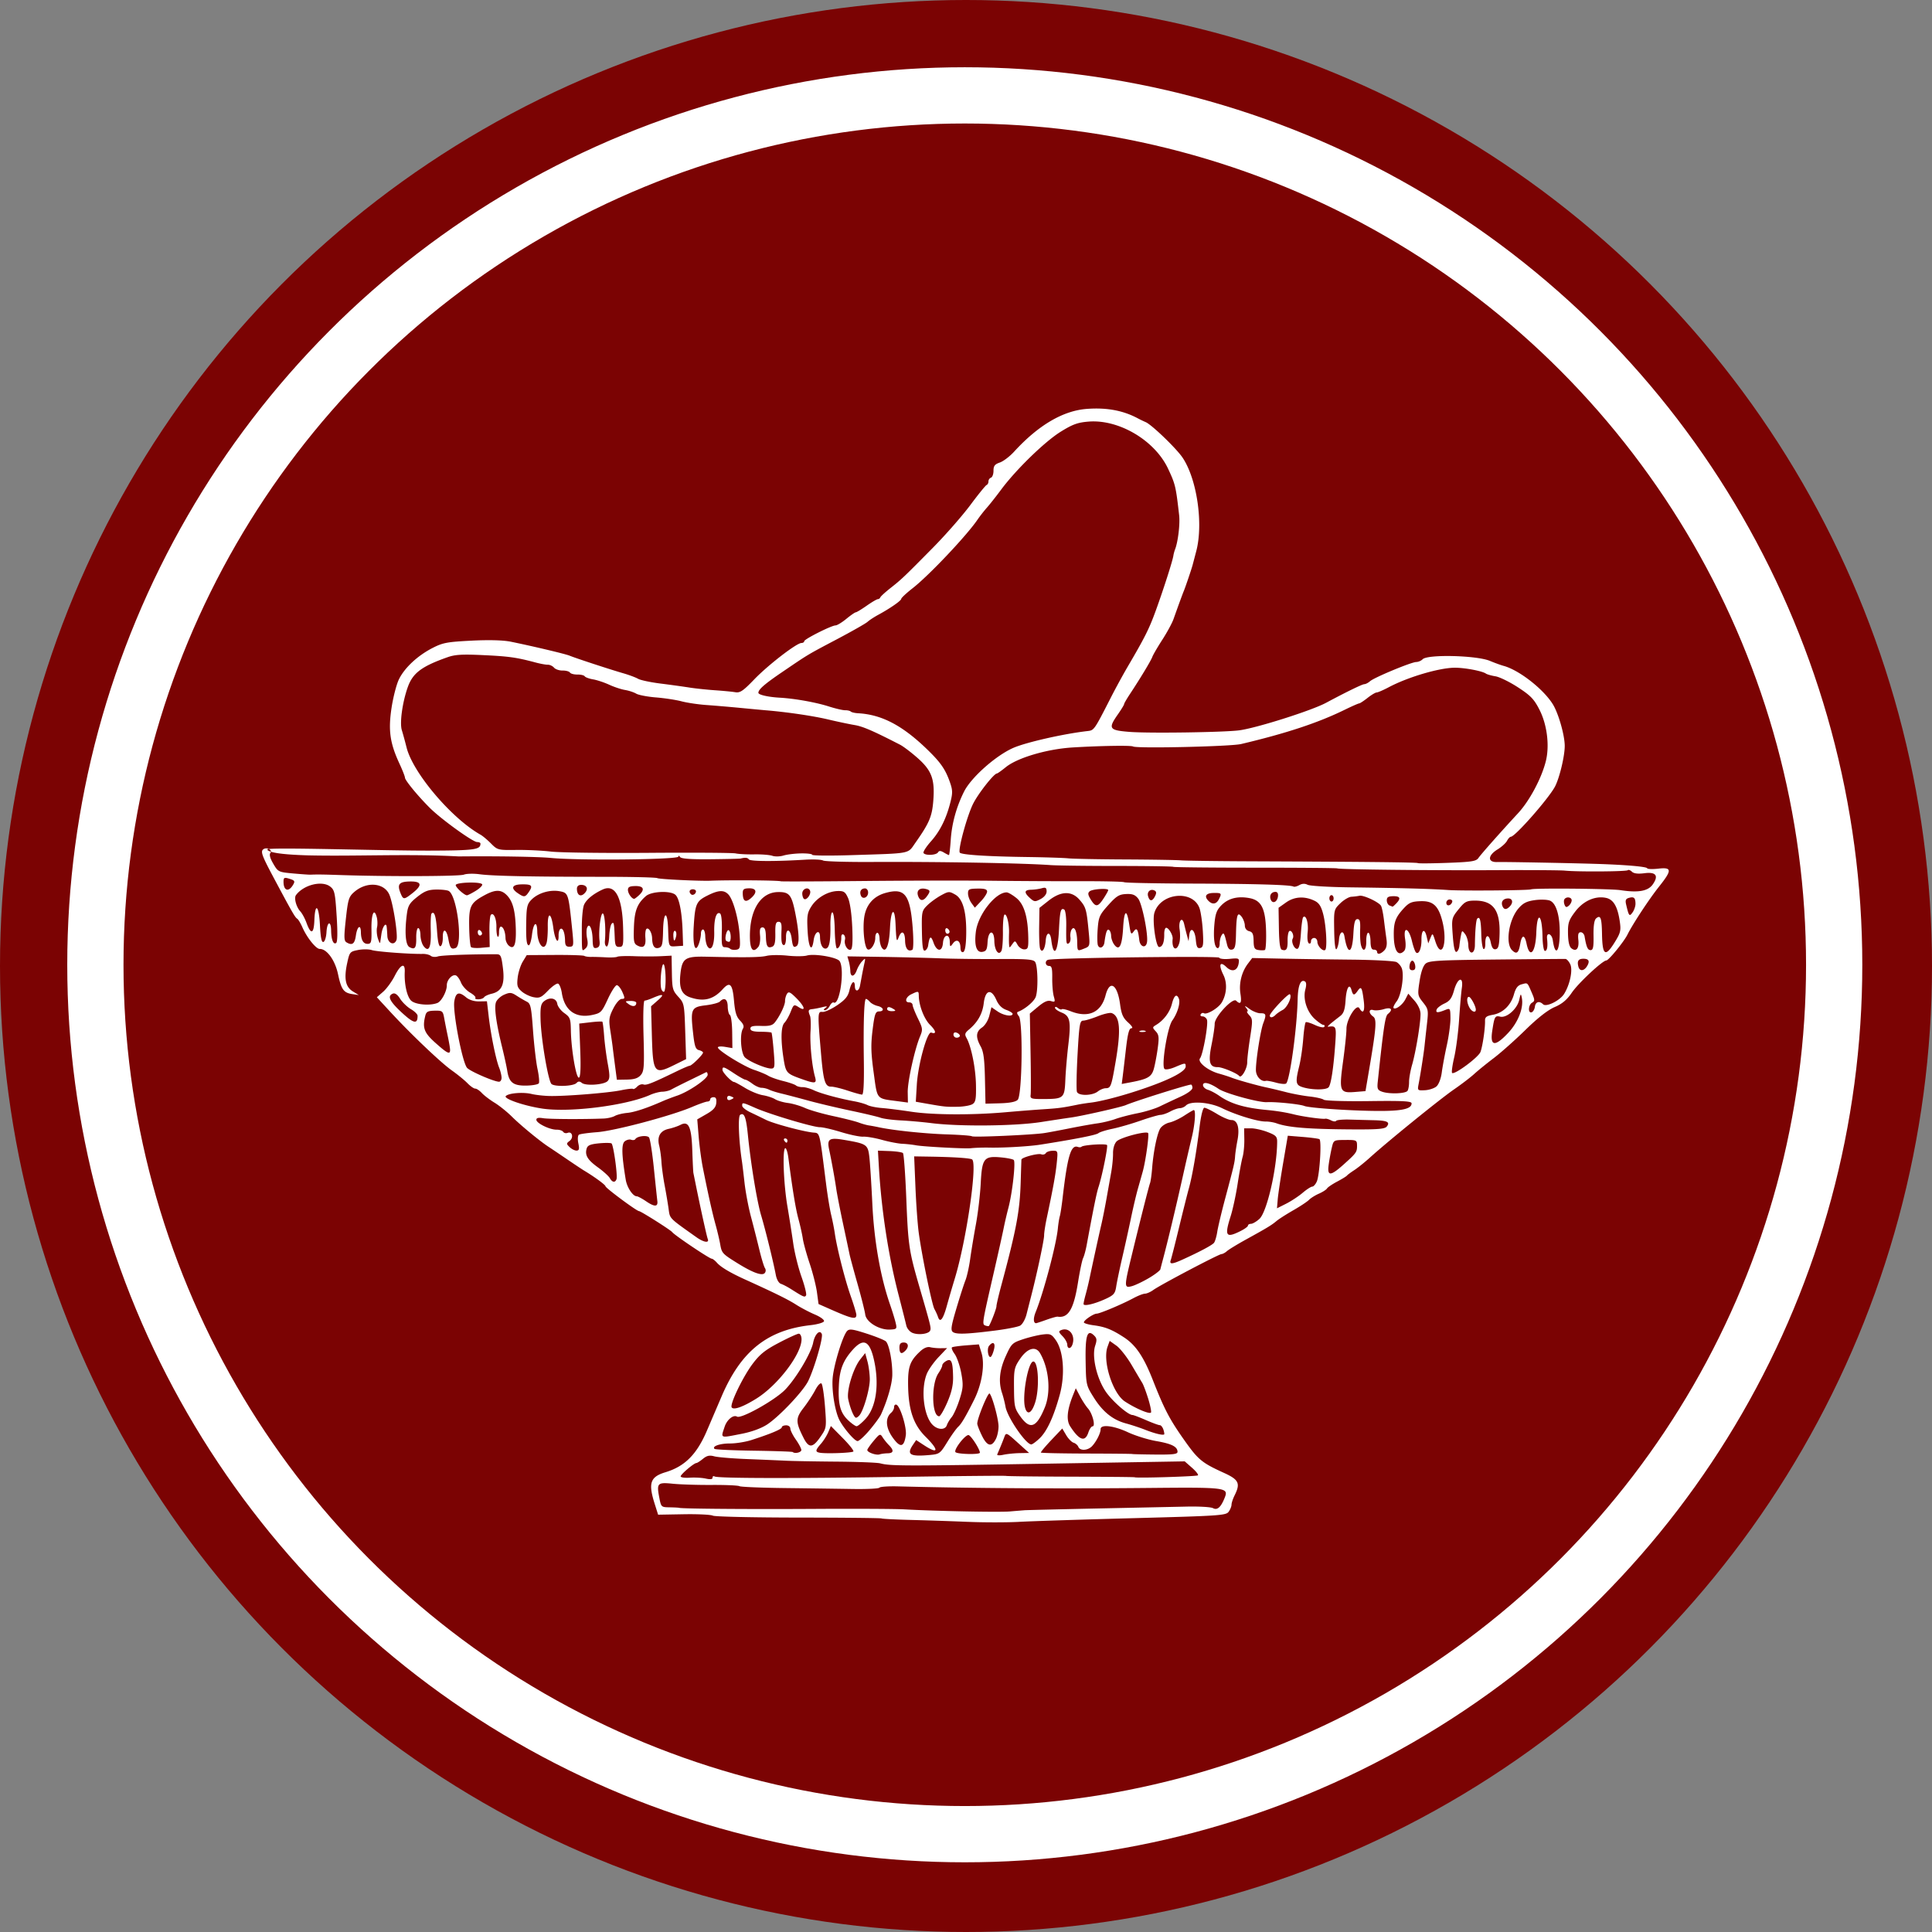 <svg width="790" height="790" viewBox="0 0 790 790" xmlns="http://www.w3.org/2000/svg">
    <rect x="0" y="0" width="790" height="790" fill="#808080" stroke="none"/>
    <title>
        medicine
    </title>
    <g fill="none" fill-rule="evenodd">
        <circle fill="#7B0303" cx="395" cy="395" r="395"/>
        <circle stroke="#FFF" stroke-width="23" cx="394.5" cy="394.5" r="355.5"/>
        <path d="M395.96 622.298a1678.01 1678.01 0 0 0-23.356-.788c-6.39-.162-11.87-.44-12.176-.618-.308-.177-15.615-.336-34.016-.352-18.4-.016-34.12-.37-34.933-.785-.813-.417-6.18-.675-11.926-.575l-10.448.183-1.415-4.478c-2.682-8.49-1.82-10.992 4.443-12.89 7.875-2.384 12.735-7.243 16.875-16.87.932-2.167 3.658-8.528 6.057-14.136 7.916-18.504 18.715-27.14 36.423-29.133 2.825-.318 5.28-1.04 5.454-1.606.176-.565-1.502-1.795-3.727-2.733-2.225-.94-5.702-2.767-7.726-4.064-3.295-2.11-8.45-4.652-20.763-10.237-6.105-2.77-9.946-5.052-11.556-6.866-.808-.913-1.758-1.654-2.11-1.648-.92.016-15.28-9.637-16.192-10.883-.63-.863-12.858-8.598-13.57-8.585-.918.016-13.708-9.473-13.72-10.178-.01-.568-4.525-3.875-8.706-6.378-.778-.466-3.932-2.562-7.01-4.658-3.078-2.096-6.473-4.382-7.545-5.08-3.568-2.325-11.456-8.818-15.038-12.38-1.946-1.935-5.12-4.482-7.05-5.66-1.934-1.18-4.274-2.963-5.202-3.964-.928-1.002-2.145-1.814-2.704-1.804-.56.01-1.983-.98-3.163-2.196-1.178-1.218-4.07-3.58-6.426-5.25-4.603-3.264-16.913-15.002-25.405-24.225l-5.238-5.687 2.57-2.24c1.414-1.233 3.54-4.144 4.726-6.47 2.456-4.82 4.293-5.56 4.112-1.657-.23 4.97.91 10.11 2.607 11.747 1.716 1.658 7.713 2.185 10.777.948 1.668-.674 3.865-4.836 3.823-7.243-.037-2.125 2.195-4.56 3.684-4.02.608.22 1.556 1.537 2.107 2.925.552 1.388 2.23 3.24 3.727 4.115 1.497.875 2.468 1.855 2.157 2.178-.31.322.26.57 1.266.554 1.007-.018 2.048-.397 2.312-.843.265-.444 1.66-1.09 3.098-1.432 4.162-.99 5.417-3.86 4.588-10.5-.624-5.002-.915-5.636-2.59-5.64-11.027-.03-22.558.397-24.023.89-.998.336-2.292.23-2.874-.234-.583-.465-2.037-.825-3.23-.8-5.228.114-18.89-.906-20.884-1.557-1.202-.393-3.736-.41-5.63-.038-3.34.655-3.48.827-4.474 5.46-1.35 6.3-.662 9.645 2.363 11.488l2.414 1.47-2.553-.37c-3.65-.528-4.606-1.843-5.95-8.188-1.206-5.69-4.587-10.348-7.476-10.298-1.5.027-5.232-4.613-7.055-8.77-.756-1.722-1.733-3.343-2.174-3.605-.858-.51-2.146-2.757-9.647-16.823-4.906-9.2-5.446-10.743-4.066-11.63 1.373-.882 3.697.415 2.784 1.555-.553.69-.17 2.148 1.166 4.44 1.94 3.33 2.135 3.425 8.057 3.965 3.34.304 6.558.532 7.155.506 2.824-.122 4.702-.1 12.386.158 19.192.64 48.497.54 50.32-.17 1.086-.424 3.992-.495 6.46-.16 5.232.712 21.266 1.04 50.722 1.04 11.564 0 21.435.245 21.936.542.75.446 17.197 1.247 21.806 1.062 8.01-.32 27.858-.16 28.68.233.24.116 15.49.062 33.888-.12 18.398-.18 42.055-.225 52.572-.098 10.517.127 26.774.208 36.127.18 9.355-.028 17.374.158 17.823.414.448.257 12.938.51 27.755.563 26.424.095 40.225.502 41.497 1.226.352.2 1.423-.074 2.38-.608 1.182-.66 2.264-.7 3.382-.127.903.464 8.635.934 17.18 1.044 21.58.28 32.7.582 40.32 1.098 5.69.386 32.71.164 33.884-.28 1.485-.557 32.576-.278 36.504.33 7.284 1.125 11.297.416 13.23-2.337 2.523-3.592 1.324-5.204-3.413-4.586-2.63.343-4.314.137-5.105-.627-.65-.627-1.412-.9-1.696-.604-.55.567-20.597.696-25.75.166-1.674-.174-14.19-.257-27.81-.186-27.22.14-64.463-.273-65.238-.726-.27-.16-15.33-.288-33.46-.287-18.134.002-33.24-.155-33.572-.35-.33-.193-10.697-.352-23.034-.353-12.337 0-24.585-.16-27.217-.354-11.02-.812-46.01-1.425-72.948-1.28-10.368.058-19.383-.213-20.034-.6-.65-.386-3.955-.534-7.342-.328-12.332.752-22.372.702-22.96-.114-.54-.748-1.48-.846-3.418-.356-.357.09-5.916.217-12.354.28-8.068.08-11.916-.204-12.385-.914-.376-.567-.68-.64-.68-.16.002 1.24-40.812 1.667-52.143.544-5.027-.498-21.974-.776-37.66-.617-20.68-1.137-41.566.004-61.37-.43-12.9-.36-16.562-1.434-16.957-2.41-.433-1.072 47.38.52 66.297.467 19.07-.052 20.89-.464 20.898-2.877 0-.36-.607-.64-1.352-.628-1.723.03-14.657-9.298-19.31-13.926-4.89-4.864-10.19-11.303-10.21-12.403-.008-.502-1.02-3.084-2.25-5.737-3.89-8.397-4.626-13.565-3.242-22.75.668-4.426 2.037-9.72 3.044-11.764 2.314-4.7 7.6-9.625 13.69-12.76 4.227-2.173 5.944-2.498 15.94-3.01 7.14-.365 12.972-.21 16.083.424 9.25 1.888 22.335 4.997 24.08 5.722 2.415 1.002 16.537 5.634 21.85 7.166 2.403.693 5.158 1.717 6.123 2.277.966.558 5.087 1.435 9.16 1.947 4.07.512 9.362 1.243 11.758 1.623 2.397.38 7.098.882 10.447 1.113 3.35.23 7.13.596 8.403.81 1.94.33 3.185-.514 7.73-5.233 5.667-5.887 17.29-14.858 19.295-14.893.642-.01 1.16-.342 1.154-.735-.014-.83 11.095-6.43 12.816-6.46.637-.012 2.62-1.22 4.404-2.684 1.785-1.465 3.523-2.67 3.863-2.675.34-.006 2.335-1.214 4.434-2.684 2.1-1.47 4.154-2.68 4.57-2.688.413-.007.876-.344 1.028-.748.152-.405 2.013-2.105 4.134-3.778 4.614-3.64 5.49-4.472 17.442-16.58 5.12-5.186 11.965-12.996 15.21-17.354 3.243-4.358 6.247-8.06 6.673-8.227.428-.167.768-.825.757-1.462-.01-.637.45-1.324 1.026-1.527.575-.203 1.042-1.48 1.037-2.838-.008-1.964.52-2.65 2.58-3.357 1.427-.487 4.057-2.485 5.847-4.44 9.94-10.854 20.014-16.772 29.775-17.493 8.18-.604 14.905.664 20.984 3.958a47.176 47.176 0 0 0 3.067 1.47c2.47 1.07 12.422 10.638 15 14.425 5.912 8.684 8.623 27.025 5.66 38.3a8810.02 8810.02 0 0 1-1.492 5.674c-.43 1.624-2.83 8.728-3.546 10.49-.687 1.692-2.1 5.547-4.29 11.7-.578 1.623-2.63 5.397-4.56 8.386-1.928 2.99-3.76 6.13-4.07 6.98-.58 1.597-4.887 8.746-9.138 15.172-1.332 2.013-2.418 3.893-2.413 4.177.005.284-1.135 2.156-2.534 4.16-4.085 5.85-3.65 6.516 4.687 7.183 7.884.63 38.76.193 44.958-.637 7.078-.947 29.485-8.05 35.432-11.23 8.34-4.462 14.834-7.626 15.68-7.64.547-.01 1.603-.556 2.346-1.213 1.74-1.537 16.837-7.813 18.88-7.848.858-.015 2.04-.525 2.626-1.132 2.01-2.083 22.11-1.59 27.514.675 1.926.807 4.445 1.723 5.6 2.036 6.312 1.71 16.237 9.453 20.118 15.694 2.25 3.62 4.788 12.41 4.865 16.86.07 3.983-2.024 12.912-3.906 16.654-2.346 4.67-16.347 20.632-18.122 20.663-.396.007-1.102.756-1.57 1.666-.465.91-2.21 2.492-3.878 3.515-4.05 2.486-4.132 5.314-.15 5.165 2.777-.104 29.165.39 41.073.768 11.467.365 20.006 1.11 20.264 1.765.14.36 2.195.436 4.565.166 5.618-.64 5.665.6.282 7.36-4.012 5.035-10.78 15.32-12.9 19.604-1.46 2.946-7.69 10.562-8.655 10.58-1.557.026-11.447 9.267-14.123 13.193-1.99 2.923-3.94 4.554-7.02 5.876-2.77 1.19-6.944 4.455-11.922 9.332-4.212 4.126-10.034 9.304-12.937 11.505-2.904 2.202-6.512 5.132-8.018 6.513-1.507 1.38-5.25 4.238-8.32 6.352-5.61 3.862-27.096 21.283-34.275 27.79-2.117 1.92-5.01 4.243-6.427 5.163-1.418.92-2.77 1.926-3.003 2.236-.233.31-2.045 1.42-4.025 2.467-1.98 1.05-3.843 2.313-4.138 2.81-.296.497-1.788 1.452-3.315 2.122-1.528.67-3.348 1.808-4.043 2.528-.696.72-3.58 2.633-6.41 4.25-2.828 1.62-5.914 3.592-6.856 4.385-2.028 1.71-3.88 2.83-12.468 7.562-3.55 1.956-7.063 4.097-7.806 4.758-.743.66-1.753 1.208-2.244 1.217-1.107.02-25.058 12.628-27.87 14.673-1.13.82-2.665 1.502-3.414 1.515-.748.013-2.895.85-4.77 1.86-4.544 2.447-13.635 6.282-14.946 6.305-1.346.023-5.285 2.69-5.27 3.57.007.367 1.795.905 3.973 1.193 4.75.627 7.465 1.706 12.418 4.934 4.807 3.132 8.04 7.91 11.776 17.4 4.732 12.023 6.856 16.09 12.81 24.52 5.767 8.168 7.216 9.366 16.366 13.533 6.014 2.738 6.732 4.268 4.292 9.15-.69 1.382-1.258 3.098-1.264 3.815-.006.717-.538 2.026-1.183 2.908-1.096 1.5-3.64 1.67-38.814 2.607-20.702.55-41.743 1.23-46.756 1.505-5.014.277-14.4.28-20.856.008zm22.946-4.755c.955-.07 14.245-.39 29.533-.713 15.288-.32 31.9-.673 36.917-.78 5.017-.108 9.806.177 10.642.634 1.74.95 3.204-.326 4.73-4.123 1.74-4.333.96-4.436-31.386-4.13-36.95.35-71.967.127-102.12-.647-3.96-.102-7.39.136-7.623.527-.23.392-5.2.634-11.043.537-5.84-.096-18.41-.267-27.93-.38-9.52-.112-17.737-.458-18.26-.768-.52-.31-5.64-.537-11.377-.504-5.737.034-12.877-.188-15.867-.493-6.307-.643-6.67-.27-5.53 5.7.733 3.824.81 3.898 4.198 3.948 1.9.03 3.65.12 3.89.204 1.12.388 28.462.603 55.622.437 16.487-.1 32.913-.015 36.5.19 12.297.702 38.69 1.23 43.03.86 2.386-.203 5.12-.427 6.074-.497zm70.936-14.274c.276-.286-.828-1.69-2.454-3.117l-2.957-2.598-57.685.966c-57.28.96-62.634.947-66.83-.156-1.2-.315-9.222-.63-17.826-.7-8.605-.068-17.993-.24-20.863-.38-2.87-.14-10.024-.444-15.897-.675-5.873-.233-11.832-.732-13.242-1.11-1.984-.532-3.036-.302-4.655 1.018-1.15.938-2.35 1.71-2.664 1.716-1.014.017-6.46 4.636-6.446 5.464.008.44 1.674.68 3.703.535 2.03-.146 4.964.014 6.523.355 1.932.423 2.83.305 2.818-.37-.01-.543.36-.764.82-.49 1.315.78 31.464.844 76.948.16 22.935-.343 41.922-.518 42.192-.388.27.13 12.187.27 26.48.312 14.296.04 26.07.152 26.168.245.45.43 25.423-.33 25.866-.788zm-8.352-9.64c-.037-2.093-2.42-3.288-8.734-4.377-3.347-.578-8.555-2.202-11.573-3.61-5.84-2.723-11.174-3.325-11.138-1.256.028 1.595-1.78 5.165-3.534 6.983-1.742 1.806-4.887 1.953-5.57.26-.28-.693-1.16-1.46-1.958-1.7-.796-.243-2.162-1.65-3.035-3.127l-1.587-2.685-4.49 4.744c-2.47 2.61-4.377 4.904-4.24 5.1.138.194 8.562.374 18.72.4 10.16.025 18.538.108 18.62.185.082.076 4.287.177 9.345.223 7.446.068 9.192-.15 9.175-1.14zm-94.128-4c1.676-2.722 3.71-5.553 4.52-6.29 1.273-1.16 3.137-4.338 6.48-11.054 3.17-6.364 4.423-14.4 2.977-19.077l-1.077-3.483-5.167.397c-2.842.22-5.453.578-5.803.8-.35.22.125 1.443 1.056 2.716.93 1.272 2.147 4.786 2.705 7.808.888 4.818.8 6.157-.71 10.875-.95 2.96-2.386 6.174-3.194 7.144-.806.97-1.697 2.452-1.977 3.293-.678 2.03-3.62 1.995-5.76-.07-3.692-3.565-4.984-14.49-2.466-20.85.668-1.69 2.813-4.762 4.765-6.827l3.55-3.755-2.57.033c-1.413.02-3.366-.165-4.34-.41-1.12-.28-2.578.306-3.985 1.604-4.304 3.967-5.158 6.345-5.04 14.03.154 10.042 2.206 16.07 7.137 20.97 5.64 5.604 5.328 7.366-.614 3.478l-3.232-2.114-1.317 1.952c-2.693 3.992-1.223 4.888 6.827 4.16 4.032-.364 4.302-.563 7.235-5.33zm29.575 4.56l3.87-.07-4.706-4.25c-4.54-4.107-4.727-4.185-5.415-2.296-.628 1.722-1.852 4.72-2.91 7.124-.196.442.892.52 2.473.174 1.55-.34 4.562-.646 6.69-.683zm-53.98.072c2.482-.043 2.66-1.177.522-3.344-.853-.863-2.015-2.31-2.585-3.214-.976-1.55-1.185-1.466-3.632 1.444-1.43 1.697-2.608 3.392-2.62 3.766-.034.958 3.68 2.266 5.062 1.785.633-.22 2.096-.418 3.25-.438zm37.724-.26c-.024-1.478-3.808-7.274-4.704-7.205-1.55.118-5.974 5.918-5.306 6.958.57.888 10.027 1.123 10.01.248zm-51.743-.478c.297-.307-1.65-2.777-4.326-5.488l-4.865-4.93-1.076 2.54c-.593 1.398-1.943 3.53-3 4.74-2.304 2.63-2.383 3.306-.424 3.647 2.622.458 13.134.067 13.69-.51zm-21.27-.617c-.01-.605-1.02-2.522-2.246-4.26-1.224-1.736-2.237-3.765-2.25-4.507-.013-.77-.77-1.336-1.76-1.318-.957.016-1.732.374-1.725.796.013.775-4.625 2.72-12.51 5.246-2.375.762-6.275 1.38-8.664 1.377-4.18-.006-7.45 1.137-6.335 2.215.295.285 7.524.618 16.064.74 8.54.123 15.692.37 15.894.546.897.79 3.55.163 3.534-.833zm42.72-6.017c.45-3.128-2.3-12.016-3.87-12.51-.52-.162-.933.276-.92.974.012.698-.51 1.726-1.16 2.285-2.54 2.183-2.312 6.124.59 10.186 3.084 4.32 4.64 4.05 5.36-.936zm36.894 1.377c.583-1.2 1.04-3.492 1.02-5.09-.04-3.033-2.54-12.192-3.644-13.35-.627-.655-5.087 10.218-5.05 12.312.01.59.883 2.832 1.94 4.982 2.138 4.35 4.003 4.723 5.735 1.145zm17.78-.086c3.03-2.88 5.75-8.736 8.243-17.736 2.272-8.204 1.61-17.85-1.537-22.376-1.766-2.54-2.292-2.77-5.424-2.387-1.908.235-5.537 1.114-8.066 1.954-4.37 1.453-4.717 1.796-7.047 6.95-2.54 5.62-3.02 10.498-1.482 15.052.465 1.377 1.103 3.91 1.417 5.628.805 4.393 8.36 15.404 10.543 15.366.437-.008 1.946-1.11 3.353-2.45zm-7.79-8.916c-2.403-3.345-2.575-4.106-2.643-11.708-.068-7.55.106-8.396 2.434-11.845 3.032-4.487 6.438-5.456 8.247-2.344 3.645 6.27 4.48 15.85 1.927 22.105-3.387 8.3-6.01 9.3-9.964 3.794zm6-5.762c1.842-5.733 1.352-16.813-.743-16.777-2.12.037-4.654 14.123-3.386 18.826.89 3.295 2.702 2.395 4.13-2.048zm-87.667 13.847c2.353-3.446 2.387-3.684 1.736-12.193-.366-4.773-1.01-9.012-1.43-9.42-.434-.42-1.54.734-2.542 2.65-.975 1.868-3.12 5.135-4.765 7.263-3.315 4.286-3.32 5.79-.045 12.278 2.193 4.344 3.77 4.215 7.045-.58zm109.433-1.617c.448-1.362 1.216-2.484 1.707-2.492 1.305-.022-.022-5.224-1.864-7.31-.852-.965-2.323-3.22-3.27-5.012l-1.72-3.26-1.142 2.853c-2.416 6.04-2.797 10.173-1.168 12.692 3.746 5.797 6.116 6.602 7.456 2.53zm-89.435-.99c2.09-2.475 4.183-5.347 4.65-6.38 2.64-5.834 4.534-12.442 4.608-16.07.108-5.255-1.266-12.494-2.617-13.782-.57-.545-4.132-1.99-7.912-3.206-5.75-1.853-7.052-2.02-7.97-1.023-1.794 1.953-5.408 13.74-5.88 19.18-.457 5.24.99 14.006 2.878 17.442 1.973 3.59 6.162 8.38 7.312 8.36.623-.01 2.843-2.044 4.933-4.52zm-8.93-4.134c-3.177-3.07-4.064-6.64-3.632-14.625.33-6.097 1.81-9.785 5.64-14.058 4.396-4.906 6.887-3.75 8.66 4.024 2.277 9.97.967 19.407-3.35 24.15-1.54 1.69-3.21 3.078-3.715 3.087-.504.008-2.125-1.152-3.602-2.578zm4.858-2.007c1.74-2.28 4.165-10.864 4.13-14.628-.018-2.15-.45-5.433-.96-7.294l-.926-3.383-2.024 2.567c-2.903 3.682-5.655 12.826-4.906 16.3.835 3.866 2.396 7.565 3.188 7.55.36-.005 1.035-.506 1.498-1.11zm124.176 5.936c-.332-.987-.994-1.787-1.47-1.78-.476.01-3.02-.924-5.652-2.073-2.632-1.15-5.088-2.084-5.457-2.077-1.837.032-8.48-5.796-11.1-9.736-3.648-5.49-5.632-14.274-4.204-18.613.775-2.35.69-3.068-.5-4.216-2.738-2.645-3.592.012-3.407 10.607.168 9.616.217 9.836 3.3 14.755 3.685 5.883 7.798 9.196 13.22 10.65 2.16.58 5.7 1.75 7.866 2.6 3.855 1.514 7.132 2.317 7.715 1.89.16-.117.02-1.02-.31-2.006zm-172.46 1.756c4.05-.787 7.977-2.213 10.363-3.762 5.013-3.252 14.897-13.72 16.906-17.904 2.56-5.33 6.118-17.65 5.523-19.123-.806-1.997-2.85.032-3.534 3.508-.85 4.317-6.953 14.568-11.434 19.21-4.14 4.287-17.996 12.053-19.7 11.04-1.49-.886-4.116 1.244-5.058 4.106-1.613 4.9-2.12 4.686 6.935 2.926zm166.178-14.602c-.844-2.694-1.897-5.48-2.34-6.188-.44-.71-2.39-4-4.332-7.31-1.94-3.312-4.762-6.895-6.27-7.962l-2.738-1.94-.878 2.436c-2.104 5.84 2.12 19.093 7.127 22.36 4.62 3.013 10.36 5.398 10.67 4.432.164-.512-.393-3.135-1.238-5.828zm-82.08 1.74c1.75-4.047 2.43-7.025 2.37-10.398-.11-6.313-.7-7.686-2.806-6.512-.9.502-1.63 1.306-1.62 1.786.008.48-.71 1.945-1.598 3.256-2.98 4.4-2.72 17.61.345 17.556.47-.01 1.96-2.568 3.31-5.688zm-78.122-1.5c8.846-5.48 18.63-18.362 18.525-24.388-.02-1.21-.527-2.195-1.124-2.19-.597.007-4.26 1.68-8.14 3.72-5.67 2.98-7.788 4.683-10.776 8.668-3.988 5.32-9.344 16.463-8.525 17.737.765 1.194 4.544-.14 10.04-3.546zm97.27-20.36c.583-2.548-.508-3.188-2.083-1.222-1.03 1.287-.205 5.47.857 4.342.373-.396.925-1.8 1.227-3.12zm-36.257.676c1.57-1.626 1.183-3.323-.752-3.29-1.273.023-1.726.61-1.7 2.203.043 2.372.862 2.735 2.453 1.087zm68.254-2.392c1.383-3.8-1.282-7.298-4.554-5.976-1.167.47-1.09.82.546 2.503 1.045 1.075 1.913 2.614 1.927 3.42.032 1.85 1.414 1.885 2.08.053zm-58.124-5.83c.404-1.11.21-1.894-4.405-17.773-4.28-14.73-4.616-16.992-5.382-36.362-.386-9.768-1-18.046-1.363-18.396-.363-.35-2.813-.717-5.443-.816l-4.783-.178.38 6.51c1.032 17.782 3.895 36.434 8.045 52.433 1.482 5.71 2.91 11.355 3.172 12.545.263 1.19 1.38 2.545 2.485 3.01 2.46 1.037 6.77.463 7.293-.97zm26.634.03c4.66-.59 9.226-1.492 10.146-2.006.92-.513 2.094-2.596 2.607-4.628.513-2.032 1.436-5.66 2.05-8.06 2.332-9.1 5.168-22.474 5.138-24.224-.018-1.003.473-4.203 1.09-7.112 2.592-12.212 3.6-17.776 4.08-22.503.502-4.943.48-5.005-1.712-4.966-1.222.02-2.472.46-2.778.975-.307.516-1.15.723-1.872.46-1.378-.5-8.02 1.292-8.085 2.182-.02.283-.155 4.428-.3 9.21-.36 11.862-1.758 19.307-7.945 42.284-1.1 4.082-1.985 7.897-1.97 8.478.025.84-2.13 6.514-3.043 8.01-.11.18-.76.125-1.444-.124-1.453-.528-1.45-.555 3.365-21.523 1.817-7.917 3.653-16.16 4.08-18.32.427-2.157 1.296-5.887 1.93-8.288 1.635-6.174 3.043-18.836 2.18-19.59-.4-.348-2.73-.82-5.18-1.047-6.993-.65-7.784.357-8.315 10.588-.243 4.684-1.132 12.243-1.975 16.798-.843 4.556-1.897 10.933-2.343 14.17-.445 3.24-1.32 7.165-1.94 8.725-.623 1.56-2.296 6.763-3.718 11.563-2.15 7.255-2.38 8.872-1.372 9.583 1.42 1 5.65.847 17.327-.632zm-40.775-3.205c-.347-1.46-1.377-4.8-2.29-7.42-3.92-11.282-6.52-26.073-7.235-41.167-.384-8.118-.936-16.77-1.228-19.23-.6-5.052-1.062-5.36-10.418-6.95-5.942-1.008-6.942-.362-6.033 3.895 1.01 4.738 2.343 12.073 2.908 16.027.307 2.145 1.557 8.575 2.777 14.29 1.22 5.713 2.42 11.362 2.662 12.553.244 1.19 1.714 6.64 3.268 12.11 1.554 5.468 2.973 11.103 3.154 12.522.4 3.152 5.804 6.427 10.203 6.184 2.728-.15 2.832-.28 2.23-2.813zm61.67-1.184c2.127-.764 4.184-1.34 4.57-1.28 4.386.67 6.59-3.043 8.34-14.058.733-4.596 1.668-9.04 2.08-9.878.413-.837 1.06-3.194 1.44-5.24 2.872-15.51 4.094-21.503 4.848-23.776 1.452-4.377 3.925-16.537 3.5-17.206-.432-.68-9.712-.076-10.44.68-.245.252-.923.285-1.508.072-2.815-1.024-4.243 3.772-6.215 20.864-.375 3.248-.892 6.613-1.15 7.478-.258.865-.617 3.107-.797 4.983-.64 6.663-5.818 26.178-9.09 34.255-1.022 2.524-.93 4.518.205 4.498.194-.003 2.092-.63 4.218-1.394zm-40.766-5.602a523.852 523.852 0 0 1 3.244-11.106c4.746-15.55 9.325-46.743 7.167-48.827-.59-.568-7.356-1.024-17.652-1.188l-6.084-.097.523 12.59c.287 6.926.894 15.323 1.35 18.66 1.3 9.528 5.39 29.383 6.43 31.225.52.918 1.18 2.373 1.465 3.235.822 2.48 2.068.906 3.558-4.492zm-36.96 3.598c-.01-.662-1.032-4.066-2.267-7.564-2.37-6.706-5.673-19.692-6.53-25.667-.28-1.952-.954-5.386-1.498-7.63-.545-2.245-1.466-7.82-2.047-12.392-2.904-22.822-2.405-20.94-5.66-21.342-4.486-.553-15.908-3.652-18.89-5.125a513.65 513.65 0 0 0-6.483-3.13c-1.808-.855-3.295-2.052-3.305-2.66-.026-1.46.072-1.445 5.427.913 5.91 2.6 23.693 7.9 26.357 7.854 1.12-.02 5.007.877 8.636 1.992 3.63 1.115 7.703 1.96 9.05 1.878 1.35-.082 4.81.508 7.692 1.31 2.882.804 6.61 1.522 8.283 1.597 1.676.074 4.222.355 5.66.625 2.916.547 20.027 1.457 22.398 1.19 1.683-.187 5.047-.303 7.382-.253 5.968.128 16.327-.47 21.05-1.212 14.403-2.267 22.838-3.93 23.715-4.68.526-.448 3.1-1.256 5.72-1.795 2.618-.54 7.785-2.034 11.48-3.322 3.698-1.288 7.394-2.357 8.215-2.374.822-.018 2.603-.636 3.96-1.374 1.355-.737 3.124-1.352 3.93-1.366.805-.014 1.93-.51 2.5-1.1 1.9-1.966 9.727-1.377 14.785 1.113 5.55 2.732 14.556 5.487 17.804 5.446 1.282-.017 3.278.31 4.436.728 4.802 1.73 13.103 2.392 31.286 2.494 10.19.058 13.003-.18 13.79-1.162 1.477-1.845.234-2.462-5.222-2.592-2.71-.065-7.21-.182-10.006-.26-2.795-.078-5.258.155-5.475.52-.217.362-1.143.275-2.06-.194-.915-.47-1.972-.777-2.348-.682-1.066.27-9.03-.817-12.703-1.732-3.35-.834-7.104-1.453-11.075-1.826-9.334-.877-14.918-2.538-19.654-5.847-1.45-1.014-3.523-2.106-4.604-2.427-1.08-.32-1.975-1.17-1.988-1.887-.028-1.605 2.75-.943 6.38 1.52 2.767 1.878 16.43 5.63 19.798 5.436 3.496-.202 13.338.798 15.247 1.547 2.328.914 21.37 2.128 31.98 2.038 8.47-.07 11.922-.976 11.885-3.118-.016-.895-3.712-1.086-17.446-.903-9.584.127-17.898-.128-18.475-.568-.578-.44-3.174-1.032-5.77-1.317-2.595-.285-6.91-1.082-9.59-1.77-2.678-.69-6.243-1.543-7.922-1.897-3.904-.822-12.14-3.13-14.41-4.038-.962-.385-3.32-1.14-5.242-1.678-4.54-1.27-8.826-4.755-7.655-6.224 1.216-1.526 3.482-14.2 2.827-15.82-.3-.744-1.114-1.343-1.807-1.33-.694.01-1.023-.38-.732-.872.292-.49.887-.68 1.322-.42 1.185.703 5.82-2.06 7.205-4.294 2.115-3.413 2.414-8.017.74-11.39-2.057-4.147-1.438-5.778 1.217-3.213 2.386 2.304 4.645 1.52 5.07-1.76.24-1.83-.01-1.937-3.717-1.577-2.19.212-4.113-.005-4.282-.484-.263-.75-66.25.052-69.866.85-1.563.343-1.295 2.558.307 2.53 1.08-.02 1.337.972 1.287 4.974-.034 2.75.253 6.11.638 7.472.635 2.243.527 2.422-1.15 1.922-1.34-.4-2.787.227-5.25 2.278l-3.4 2.83.29 15.744c.16 8.66.18 16.527.045 17.485-.222 1.586.263 1.74 5.404 1.717 8.108-.036 8.478-.366 8.784-7.824.142-3.47.69-9.932 1.218-14.357 1.155-9.684.7-11.833-2.788-13.207-1.45-.57-2.643-1.43-2.65-1.908-.01-.532.443-.502 1.166.077.65.52 1.377.747 1.613.502.237-.246 1.857.12 3.6.813 7.29 2.898 12.467.53 14.298-6.538 1.673-6.456 4.814-4.52 5.917 3.647.558 4.14 1.2 5.602 3.29 7.488 1.613 1.457 2.12 2.353 1.34 2.366-.932.017-1.507 2.208-2.232 8.512-.537 4.67-1.143 9.79-1.346 11.38l-.37 2.888 3.35-.625c7.337-1.37 8.868-2.25 9.8-5.648.485-1.768 1.195-5.555 1.577-8.415.59-4.407.465-5.45-.815-6.83-1.428-1.542-1.42-1.686.154-2.636 3.09-1.865 5.61-5.22 6.457-8.602.872-3.48 1.958-4.302 2.83-2.143.705 1.746-.56 5.97-2.678 8.943-2.005 2.81-4.54 18.478-3.203 19.785.446.437 2.257.13 4.296-.727 4.277-1.798 4.353-1.803 4.38-.28.04 2.26-7.79 6.106-21.11 10.37-6.987 2.238-14.026 4-17.723 4.436-1.677.198-4.022.56-5.213.803-6.225 1.276-7.878 1.5-13.87 1.887-3.58.23-10.61.784-15.62 1.23-13.727 1.217-29.898 1.133-38.674-.203-4.313-.658-9.716-1.34-12.008-1.514-2.29-.175-4.934-.712-5.874-1.194-.938-.482-3.38-1.182-5.424-1.556-6.342-1.16-13.77-3.192-16.586-4.536-1.483-.708-3.535-1.272-4.56-1.254-1.026.018-2.242-.294-2.703-.694-.46-.4-2.802-1.21-5.202-1.8-2.4-.59-5.16-1.56-6.135-2.16-.974-.597-3.534-1.67-5.69-2.38-4.2-1.386-14.842-7.948-14.898-9.186-.018-.412 1.31-.52 2.952-.242l2.985.506-.08-6.51c-.045-3.582-.46-6.738-.927-7.015-.466-.277-.87-1.848-.9-3.492-.052-3.032-1.408-3.883-3.212-2.015-.496.514-3.11 1.202-5.81 1.528-5.895.712-6.24 1.472-5.14 11.34.606 5.446 1.02 6.654 2.394 6.988.913.222 1.666.676 1.67 1.008.015.802-4.596 5.356-5.437 5.37-.362.007-2.67.988-5.13 2.182-10.29 4.996-12.605 5.915-13.8 5.48-.69-.25-1.837.143-2.546.877-.708.735-1.47 1.16-1.692.945-.222-.214-2.452.035-4.954.556-5.155 1.072-22.582 2.47-29.13 2.34-2.39-.05-5.72-.42-7.4-.828-3.5-.846-9.37-.373-10.552.85-1.046 1.084 7.562 4.03 15 5.136 11.26 1.673 34.238-1.257 44.033-5.615 1.557-.693 3.8-1.277 4.986-1.298 1.186-.02 2.827-.423 3.65-.894.82-.47 4.207-2.177 7.524-3.792 3.318-1.615 6.323-3.086 6.678-3.27.355-.182.656.276.67 1.018.028 1.626-7.728 6.935-12.486 8.547-1.882.637-4.585 1.672-6.008 2.3-6.437 2.836-11.475 4.492-14.508 4.77-1.81.164-4.045.72-4.97 1.237-.924.515-2.952.988-4.508 1.05-8.46.34-22.31.27-24.774-.128-2.003-.323-2.82-.128-2.79.668.05 1.417 5.52 4.07 8.288 4.023 1.147-.02 2.35.376 2.674.88.325.506 1.148.694 1.83.418 1.86-.75 2.54 1.967.818 3.273-1.396 1.058-1.396 1.22-.002 2.565.817.79 2.09 1.425 2.824 1.412 1.053-.018 1.208-.655.728-2.986-.34-1.658-.235-3.203.24-3.51.467-.3 3.82-.765 7.45-1.035 7.162-.534 30.302-6.677 38.79-10.3 2.836-1.21 5.676-2.21 6.31-2.22.634-.012 1.147-.412 1.138-.89-.008-.478.597-.88 1.346-.893.97-.017 1.294.66 1.127 2.36-.176 1.783-1.18 2.924-4.004 4.542l-3.77 2.16.577 7.03c.317 3.867 1.08 9.564 1.696 12.66 2.103 10.594 3.895 18.616 5.217 23.37.727 2.617 1.577 6.22 1.89 8.01.632 3.628.887 3.908 7.082 7.757 6.182 3.842 9.96 5.23 11.08 4.072.526-.547.585-1.413.14-2.084-.418-.632-1.463-4.07-2.32-7.64-.86-3.568-2.394-9.603-3.41-13.41-1.015-3.804-2.195-10.04-2.623-13.856-.427-3.816-.897-7.72-1.044-8.672-1.316-8.56-1.697-18.472-.734-19.09 1.655-1.064 2.413.886 3.14 8.09 1.22 12.04 3.73 27.326 5.43 33.022 1.78 5.97 5.017 19.104 6.004 24.348.35 1.863 1.21 3.355 2.1 3.647.83.27 2.694 1.246 4.144 2.166 5.177 3.285 5.584 3.455 6.125 2.545.287-.484-.55-3.892-1.863-7.574-1.313-3.68-2.83-9.814-3.374-13.628s-1.62-10.655-2.392-15.203c-1.547-9.113-2.087-23.023-.924-23.77.407-.262 1.008 1.562 1.334 4.053 1.76 13.458 2.944 20.627 4.12 24.965.723 2.658 1.52 6.256 1.775 7.997.252 1.74 1.51 6.293 2.79 10.118 1.283 3.825 2.626 9.122 2.984 11.77l.65 4.815 5.344 2.36c8.33 3.68 10.152 4.056 10.118 2.088zM320.68 466.39c-.303-.472-.138-.866.368-.874.506-.01.927.374.935.852.01.478-.157.872-.368.876-.21.003-.63-.38-.935-.853zm76.74-1.763c-.266-.257-4.944-.61-10.395-.783-8.937-.286-22.03-1.662-27.77-2.92-1.2-.26-2.965-.59-3.924-.728-.957-.14-2.85-.67-4.202-1.183-1.354-.512-6.067-1.706-10.474-2.654s-9.59-2.44-11.517-3.318c-1.927-.877-5.06-1.79-6.96-2.03-1.9-.24-4.257-.933-5.24-1.54-.982-.608-3.245-1.345-5.028-1.64-1.785-.293-5.048-1.633-7.253-2.978-2.204-1.345-4.232-2.44-4.507-2.436-.976.017-4.692-3.847-4.725-4.914-.05-1.565.513-1.397 4.79 1.437 2.108 1.398 4.154 2.544 4.545 2.548.392.003 1.704.754 2.914 1.667 1.21.914 2.89 1.658 3.734 1.654.843-.005 2.218.333 3.055.75.837.416 3.093 1.13 5.012 1.585 1.92.455 6.83 1.743 10.912 2.862 4.082 1.12 11.936 2.984 17.452 4.145 5.516 1.16 11.013 2.465 12.216 2.9 1.202.432 4.926.922 8.274 1.086 3.348.165 9.027.67 12.62 1.126 11.33 1.432 34.18 1.2 44.744-.456 5.243-.82 10.704-1.647 12.134-1.835 4.234-.557 20.636-4.263 22.505-5.084 3.536-1.556 25.184-8.363 26.675-8.39.303-.004.562.6.575 1.342.014.813-1.952 2.255-4.934 3.62a464.666 464.666 0 0 0-8.404 3.95c-1.896.924-5.98 2.182-9.076 2.794-3.096.613-7.183 1.677-9.083 2.364-1.9.687-5.21 1.49-7.355 1.78-2.146.294-7.214 1.198-11.262 2.01-4.048.812-8.725 1.69-10.394 1.95-4.834.75-29.125 1.83-29.657 1.317zm-100.072-15.643c-.013-.753.5-1.06 1.29-.77.722.26 1.314.588 1.317.725.002.135-.58.482-1.29.77-.78.315-1.303.027-1.317-.726zm168.756-27.418c.593-.25 1.57-.268 2.17-.038.603.23.118.436-1.077.457-1.194.02-1.686-.168-1.093-.42zm-13.922 109.52c3.257-1.51 3.815-2.176 4.25-5.078.277-1.836 1.414-7.266 2.528-12.064a858.1 858.1 0 0 0 3.56-16.14c.847-4.076 2.1-9.377 2.784-11.778.685-2.402 1.572-5.546 1.972-6.987 1.203-4.334 2.704-15.23 2.17-15.745-.945-.913-11.34 1.85-12.852 3.418-.916.948-1.498 2.88-1.47 4.88.024 1.822-.307 5.274-.738 7.67-.43 2.398-1.304 7.302-1.94 10.897-.64 3.596-1.575 8.305-2.082 10.464-.888 3.787-3.35 15.022-4.87 22.244a127.362 127.362 0 0 1-1.587 6.54c-.468 1.678-.845 3.395-.838 3.816.018 1.04 4.546-.023 9.112-2.14zm17.49-8.416c2.52-1.474 4.685-3.124 4.81-3.668.126-.544.598-2.364 1.05-4.044 1.843-6.86 5.218-20.954 8.045-33.596 1.524-6.815 2.305-10.202 3.823-16.578 1.233-5.18 1.63-10.89.758-10.875-.248.003-2 1.023-3.896 2.266-1.894 1.243-4.628 2.518-6.075 2.833-1.447.315-3.137 1.408-3.756 2.428-1.305 2.15-2.78 9.367-3.32 16.23-.205 2.633-.59 5.377-.852 6.1-.535 1.468-3.846 14.53-7.52 29.675-3.094 12.743-3.095 13.284-.026 12.508 1.308-.33 4.44-1.807 6.96-3.28zm13.677-7.532c7.13-3.23 12.278-5.966 13.047-6.93.444-.558 1.048-2.583 1.34-4.5.295-1.917 1.74-8.003 3.215-13.525 3.6-13.486 3.937-14.924 4.09-17.45.074-1.197.507-4.112.963-6.478.982-5.093.008-8.313-2.5-8.27-.95.017-3.598-1.11-5.883-2.503-2.285-1.394-4.602-2.527-5.148-2.517-.587.01-1.38 3.132-1.94 7.637-1.306 10.52-2.993 20.246-4.376 25.23-.64 2.307-2.462 9.565-4.05 16.13-1.586 6.564-3.11 12.554-3.385 13.31-.637 1.753.538 1.72 4.626-.134zm23.908-11.757c1.675-.834 3.04-1.835 3.032-2.225-.007-.39.552-.717 1.242-.73.69-.01 2.243-.918 3.45-2.015 3.078-2.794 7.193-20.674 7.253-31.51.012-2.155-.515-2.694-3.923-4.01-2.165-.837-5.208-1.52-6.76-1.52h-2.825l.078 4.5c.043 2.474-.267 5.706-.69 7.18-.423 1.476-1.34 6.408-2.035 10.96-.696 4.553-1.983 10.54-2.862 13.306-2.582 8.127-1.962 9.057 4.04 6.065zm-217.85 3.246c-.407-1.008-2.968-12.622-4.996-22.657l-.876-4.33c-.096-.477-.3-4.602-.453-9.168-.324-9.71-1.48-12.25-4.79-10.537-1.114.576-3.295 1.32-4.846 1.652-3.465.743-4.835 3.142-3.903 6.834.384 1.52.8 4.52.926 6.668.126 2.15.708 6.44 1.294 9.536.586 3.097 1.315 7.418 1.62 9.603.586 4.195.004 3.598 11.39 11.678 2.986 2.118 5.347 2.485 4.634.72zM532.63 487.77c1.64-1.395 3.413-2.545 3.944-2.554.53-.01 1.375-.958 1.875-2.108 1.17-2.692 2.035-16.74 1.065-17.296-.406-.233-3.48-.646-6.833-.917l-6.094-.494-1.908 11.18c-1.05 6.15-2.044 12.828-2.212 14.84l-.305 3.66 3.745-1.885c2.06-1.038 5.085-3.03 6.723-4.425zM268.79 491.1c-.118-.902-.753-6.91-1.412-13.35-.66-6.442-1.557-12.14-1.997-12.662-.857-1.02-4.857-.522-5.58.693-.24.406-1.02.524-1.73.265-.714-.26-1.906.053-2.65.694-1.35 1.16-1.22 5.587.46 15.716.52 3.135 2.935 6.74 4.496 6.712.435-.008 2.165.92 3.844 2.06 3.435 2.333 4.883 2.292 4.568-.128zm280.698-15.004c5.183-4.65 5.436-5.014 5.405-7.766-.024-2.117-.263-2.227-4.8-2.195-4.775.033-4.775.033-5.523 3.194-.41 1.737-.98 4.825-1.263 6.86-.68 4.866.676 4.845 6.182-.094zm-297.395 6.048c.51-1.44-1.236-13.95-2.034-14.58-.34-.27-2.655-.29-5.142-.05-3.495.342-4.635.82-5.02 2.107-.81 2.724.335 4.648 4.6 7.722 2.217 1.6 4.412 3.586 4.876 4.415.99 1.764 2.174 1.932 2.72.387zm145.528-30.642c1.32-.814 1.56-2.098 1.458-7.846-.12-6.82-1.902-15.71-3.846-19.193-.848-1.52-.698-2.074.926-3.43 3.632-3.03 5.58-6.486 6.1-10.828.655-5.475 3.066-6.085 5.16-1.308.89 2.03 2.26 3.412 3.993 4.032 1.45.518 2.643 1.248 2.65 1.62.023 1.312-3.657.724-6.142-.98l-2.512-1.725-.86 3.426c-.497 1.986-1.757 4.04-2.997 4.882-2.506 1.705-2.665 3.915-.556 7.73 1.174 2.127 1.573 5.113 1.75 13.087l.226 10.33 5.98-.16c3.948-.108 6.395-.59 7.195-1.42 1.818-1.88 2.22-32.146.455-34.21-.73-.852-.887-1.584-.382-1.767 2.817-1.016 6.606-4.194 7.3-6.122 1.032-2.86.86-12.584-.25-14.276-.69-1.05-3.484-1.272-14.998-1.197-7.784.05-18.456-.075-23.717-.28-5.26-.203-15.976-.468-23.81-.588l-14.246-.22.58 2.02c.317 1.11.598 2.898.623 3.973.062 2.643 1.638 2.447 2.638-.33.446-1.238 1.448-2.91 2.226-3.716 1.317-1.364 1.377-1.3.88.92-.292 1.31-.732 3.462-.977 4.78l-.81 4.36c-.45 2.43-2.057 2.623-2.098.253-.05-2.885-1.412-1.93-2.21 1.55-.586 2.555-1.682 3.9-5.042 6.185-2.362 1.606-5.078 2.83-6.036 2.72-1.967-.225-1.987.5-.506 17.593.93 10.728 1.647 13.006 4.08 12.964.98-.017 4.02.712 6.756 1.62 2.735.908 5.39 1.644 5.896 1.635.61-.01.858-4.647.73-13.7-.225-15.9.103-25.418.876-25.432.3-.005 1.01.53 1.578 1.19.567.66 1.997 1.425 3.177 1.7 2.526.587 2.905 2.19.527 2.232-1.408.024-1.784 1.12-2.58 7.532-.757 6.098-.674 9.38.444 17.528 1.542 11.235.897 10.473 9.874 11.66l4.12.544-.074-4.225c-.076-4.352 2.838-17.543 5.044-22.83 1.165-2.794 1.107-3.274-.89-7.372-1.173-2.41-2.146-4.87-2.16-5.47-.016-.596-.615-1.074-1.33-1.062-2.106.037-1.534-2.214.85-3.35 2.89-1.38 2.977-1.358 3.013.726.07 3.966 2.21 9.453 4.615 11.83 2.47 2.438 2.7 3.946.48 3.138-1.63-.593-5.415 13.055-5.906 21.3l-.416 6.977 4.7.83c7.036 1.242 7.752 1.312 12.494 1.223 2.406-.046 5.085-.52 5.954-1.056zm-7.74-28.437c-.015-.777.49-1.09 1.288-.8.722.264 1.318.828 1.326 1.254.007.426-.573.785-1.29.798-.717.012-1.313-.55-1.325-1.253zm-27.12-10.416c-.02-1.09.902-1.106 2.605-.047 1.065.663.944.83-.637.867-1.075.026-1.96-.343-1.97-.82zm212.81 33.36c.344-.563.616-2.197.604-3.63-.013-1.434.544-4.572 1.236-6.974 1.553-5.386 3.53-17.402 3.443-20.916-.038-1.574-1.04-3.708-2.534-5.392l-2.47-2.786-1.163 2.265c-1.188 2.318-4.018 4.424-4.856 3.615-.257-.248.316-1.483 1.273-2.745 1.875-2.47 3.133-10.417 2.124-13.414-.338-1.002-1.335-2.192-2.216-2.643-.88-.452-9.172-.898-18.424-.992-9.252-.093-22.163-.28-28.69-.414l-11.87-.244-1.732 2.284c-2.582 3.403-3.74 8.034-3.08 12.3.59 3.81.08 4.637-1.76 2.86-1.4-1.353-8.817 6.63-8.768 9.437.02 1.138-.557 5.01-1.282 8.607-1.42 7.05-.825 9.19 2.537 9.13 1.796-.03 7.93 2.504 8.782 3.63.864 1.142 3.315-3.097 3.27-5.656-.02-1.264.5-5.737 1.156-9.94 1.106-7.07 1.084-7.76-.296-9.233-.82-.875-1.187-1.597-.816-1.603.372-.007.127-.676-.543-1.488-.773-.937-.29-.787 1.322.41 1.397 1.04 3.464 1.873 4.594 1.853 2.316-.04 2.48.54 1.145 4.05-1.122 2.95-3.056 15.276-3.012 19.196.03 2.62 2.19 4.896 4.15 4.374.377-.1 2.245.246 4.15.768 1.908.522 3.745.66 4.085.304 1.547-1.618 4.44-22.83 4.682-34.347.12-5.704 1.223-8.405 2.998-7.35.576.342.627 1.51.146 3.306-1.042 3.89.658 9.145 3.906 12.074 1.466 1.322 3.038 2.398 3.493 2.39.456-.008.614.345.353.785-.26.44-1.95.114-3.752-.724-1.802-.838-3.523-1.366-3.824-1.172-.3.193-.77 3.282-1.043 6.863-.273 3.582-1.01 8.586-1.637 11.12-1.57 6.337-1.428 7.578.953 8.436 3.68 1.326 10.087 1.42 11.093.163 1-1.248 2.04-8.245 2.737-18.39.438-6.383.262-6.778-2.838-6.35-.802.11.106-.71 4.867-4.402 1.365-1.058 1.897-2.636 2.14-6.353.338-5.168 1.58-7.28 2.45-4.168.62 2.21 1.095 2.26 2.503.262 1.435-2.036 1.757-1.53 2.462 3.866.583 4.46-.2 5.906-1.756 3.238-1.182-2.028-5.322 4.58-5.292 8.446.013 1.647-.608 7.603-1.38 13.236-1.692 12.34-1.406 13.075 4.89 12.563l4.27-.347 1.407-8.28c3.025-17.788 3.283-21.12 1.72-22.22-1.928-1.36-1.866-3.222.087-2.64.852.254 2.804.078 4.338-.39 2.992-.915 3.86.165 1.603 1.99-1.1.89-1.78 5.454-4.14 27.754-.3 2.807-.06 3.362 1.712 4.004 2.964 1.072 9.756.83 10.493-.373zm-56.35-30.74c-.02-1.136 7.65-9.262 8.22-8.71.998.963-1.064 5.423-2.97 6.424-1.068.56-2.37 1.463-2.894 2.006-1.126 1.166-2.337 1.31-2.355.28zm68.177 28.947c.912-.81 1.83-3.228 2.144-5.658.302-2.335 1.24-7.385 2.084-11.223.844-3.838 1.505-8.826 1.47-11.084-.065-4.048-.097-4.093-2.28-3.22-2.997 1.2-3.863 1.135-3.357-.256.234-.644 1.67-1.745 3.188-2.445 2.18-1.006 3.01-2.15 3.93-5.423 1.46-5.192 3.91-5.906 3.175-.925-.266 1.797-.767 7.583-1.116 12.858-.348 5.276-1.25 12.247-2.005 15.49-.756 3.246-1.145 6.12-.865 6.39.936.906 10.77-6.37 11.605-8.585.875-2.32 1.946-9.647 1.865-12.754-.04-1.48.61-1.977 3.18-2.433 4.135-.735 7.382-3.872 8.638-8.346.726-2.588 1.565-3.686 3.138-4.11 2.547-.687 2.27-.91 4.118 3.333 1.322 3.038 1.34 3.483.164 4.168-1.582.92-1.74 4.47-.175 3.924.594-.21 1.19-1.23 1.324-2.27.265-2.04 1.797-2.495 3.353-.993 1.296 1.252 6.853-1.488 8.583-4.23 2.388-3.788 3.636-9.81 2.52-12.153-.558-1.17-1.44-2.142-1.96-2.163-.522-.02-13.224.088-28.226.24-23.483.24-27.505.468-28.907 1.646-1.052.884-1.943 3.422-2.517 7.17-.862 5.626-.82 5.892 1.403 8.702 2.185 2.765 2.26 3.182 1.6 8.958-.38 3.332-.81 7.234-.954 8.67-.29 2.906-1.64 11.61-2.443 15.764-.51 2.633-.448 2.693 2.603 2.533 1.72-.09 3.842-.8 4.72-1.576zm13.482-32.192c-1.12-2.007-1.253-4.38-.247-4.397.758-.014 2.812 3.756 2.837 5.205.025 1.44-1.624.925-2.59-.808zm-151.99 34.286c.916-.716 2.35-1.315 3.185-1.33 2.123-.037 2.34-.607 4.08-10.69 2.28-13.223 1.838-18.796-1.592-20.045-.694-.252-3.24.333-5.66 1.3-2.418.968-5.1 1.772-5.96 1.787-1.398.024-1.645 1.498-2.332 13.932-.423 7.648-.53 14.493-.24 15.21.686 1.702 6.28 1.595 8.52-.163zm-213.2-3.43c.77-.8 1.31-.814 2.245-.065 1.617 1.295 9.028.766 10.51-.75.945-.968.958-2.286.07-7.126-.6-3.268-1.268-8.397-1.487-11.4-.22-3.002-.548-5.593-.73-5.757-.182-.164-2.383-.06-4.89.232l-4.558.53.412 10.88c.275 7.283.1 10.99-.533 11.22-1.125.41-3.163-11.505-3.297-19.275-.083-4.816-.312-5.424-2.667-7.102-1.417-1.01-2.717-2.723-2.89-3.806-.378-2.36-3.095-2.887-5.4-1.05-1.31 1.044-1.575 2.4-1.44 7.375.218 8.163 3.156 25.437 4.505 26.5 1.493 1.174 8.908.877 10.148-.407zm97.57-2.56c-1.255-4.46-2.156-13.64-1.83-18.62.18-2.735.085-5.572-.21-6.306-.87-2.152-.722-2.61.897-2.76.84-.08 2.697-.437 4.125-.795 1.956-.492 2.278-.42 1.307.296-.826.61-.91.947-.23.943.58-.004 1.465-.806 1.967-1.784.5-.978 1.222-1.594 1.6-1.37 2.45 1.457 4.62-13.593 2.438-16.913-1.044-1.588-10.288-3.174-13.368-2.292-1.255.36-4.83.383-7.943.052-3.113-.33-6.935-.3-8.493.072-2.69.64-8.478.723-24.843.358-8.53-.19-9.774.656-10.462 7.117-.604 5.68.49 8.304 3.952 9.488 5.564 1.903 9.51.925 13.34-3.308 2.966-3.275 4.02-2.21 4.626 4.68.42 4.764.983 6.61 2.492 8.158 1.39 1.427 1.722 2.376 1.157 3.305-1.383 2.272-.827 10.145.828 11.742 1.792 1.732 8.558 4.592 10.77 4.553 1.44-.025 1.53-.667.988-7.186-.327-3.937-.732-7.31-.9-7.498-.168-.186-2.17-.35-4.452-.362-2.994-.018-4.152-.374-4.168-1.282-.016-.962 1.008-1.22 4.36-1.102 3.37.12 4.668-.212 5.632-1.44 2.1-2.68 4.18-7.04 4.163-8.735-.007-.882.343-2.19.78-2.91.657-1.08 1.288-.816 3.667 1.534 3.57 3.528 4.283 5.86 1.193 3.913-2.006-1.266-2.11-1.207-3.33 1.86-.692 1.74-1.848 3.777-2.57 4.524-1.434 1.485-1.545 7.118-.295 14.923.867 5.413 1.24 5.843 6.824 7.852 6.133 2.206 6.784 2.13 5.986-.71zm-112.924 2.63c.284-.476.038-3.112-.547-5.855-.584-2.743-1.413-9.86-1.842-15.813-.692-9.613-.976-10.923-2.533-11.697-.963-.48-2.842-1.58-4.174-2.443-2.108-1.367-2.768-1.42-5.077-.417-1.462.635-2.975 2.038-3.364 3.118-.78 2.165.113 8.63 2.57 18.588.88 3.57 1.81 7.855 2.068 9.523.727 4.704 2.477 6.04 7.79 5.947 2.526-.044 4.825-.47 5.11-.95zm-15.242-2.292c-.015-.925-.46-2.763-.99-4.085-1.327-3.314-3.41-13.536-4.274-20.964l-.72-6.188-3.228.057c-1.983.033-4.015-.602-5.263-1.647-2.966-2.483-4.226-2.074-4.845 1.575-.73 4.3 3.31 25.28 5.252 27.284 1.426 1.47 10.963 5.595 13.012 5.63.598.01 1.073-.74 1.057-1.664zm56.9-1.05c1.37-1.568 1.5-3.364 1.153-16.096-.232-8.48-.057-14.337.427-14.346.45-.008 1.91-.484 3.246-1.06 4.38-1.883 5.07-1.603 2.215.9l-2.81 2.462.318 11.636c.432 15.862.89 16.466 9.332 12.29l4.68-2.315-.368-11.4c-.36-11.133-.427-11.46-2.85-14.124-2.278-2.505-2.49-3.297-2.602-9.755l-.122-7.027-4.558.225c-2.507.123-7.31.12-10.67-.01-3.36-.127-6.487-.025-6.948.227-.46.253-2.598.362-4.75.24-2.153-.12-4.834-.196-5.956-.17-1.123.024-2.388-.16-2.812-.413-.423-.252-5.89-.427-12.15-.39l-11.382.07-1.624 2.666c-.892 1.466-1.826 4.393-2.075 6.505-.388 3.29-.157 4.1 1.617 5.665 1.138 1.004 3.33 2.068 4.87 2.366 2.44.472 3.2.128 5.896-2.663 1.7-1.76 3.55-3.06 4.11-2.886.558.175 1.258 1.892 1.554 3.818 1.104 7.165 5.63 10.448 12.408 9 3.566-.763 3.91-1.11 6.393-6.48 1.445-3.123 3.096-5.685 3.67-5.695.573-.01 1.598 1.243 2.278 2.785 1.115 2.526 1.09 2.805-.243 2.828-.866.015-2.306 1.65-3.47 3.94-1.74 3.424-1.893 4.54-1.22 8.928.425 2.758.86 5.795.966 6.75.107.953.54 4.367.96 7.586l.764 5.852 4.107-.07c3.006-.054 4.523-.547 5.65-1.838zm-4.94-29.025c-1.582-1.155-1.544-1.222.72-1.288 1.312-.038 2.394.3 2.4.748.028 1.514-1.438 1.768-3.12.54zm13.293-6.44c-.555-2.58.133-9.87.934-9.884.43-.01.83 2.526.883 5.632.054 3.106-.264 5.653-.706 5.66-.443.008-.943-.626-1.11-1.408zm346.393 18.17c4.064-4.343 6.35-10.24 5.54-14.284-.38-1.892-.473-1.823-1.045.776-.82 3.722-5.12 7.534-7.798 6.91-2.135-.495-2.36-.09-3.26 5.88-.95 6.297 1.13 6.524 6.564.718zm-432.7 6.967c-.01-.693-.42-3.13-.906-5.415a298.094 298.094 0 0 1-1.472-7.403c-.56-3.098-.742-3.246-3.92-3.19-2.725.047-3.425.417-3.825 2.02-1.257 5.04-.534 6.975 4.17 11.173 4.85 4.328 5.99 4.867 5.954 2.815zm-13.29-13.944c-.004-.605-1.23-1.815-2.728-2.69-1.497-.875-3.475-2.782-4.395-4.237-1.098-1.737-2.127-2.465-2.99-2.115-2.386.963-1.343 3.148 3.728 7.815 4.858 4.47 6.405 4.768 6.386 1.226zm478.453-20.71c.913-1.782.304-2.624-1.87-2.586-1.973.034-2.535 1.013-1.895 3.298.58 2.066 2.528 1.698 3.764-.712zm-70.536.133c-.172-1.073-.703-1.944-1.18-1.935-.48.008-.98.896-1.113 1.974-.167 1.347.202 1.95 1.18 1.934.98-.017 1.328-.633 1.114-1.975zm42.96-8.78c.66-3.9 1.808-3.937 2.6-.085 1.3 6.312 3.686 3.63 3.973-4.462.324-9.104 2.358-7.86 2.543 1.555.067 3.32.493 5.857.985 5.848.924-.016 1.223-1.77.868-5.1-.294-2.762 1.963-2.028 2.357.767.942 6.67 2.732 4.942 2.83-2.73.092-7.303-1.445-12.468-4.02-13.505-1.085-.438-3.88-.527-6.21-.198-3.28.463-4.774 1.222-6.622 3.365-3.98 4.616-5.467 14.385-2.607 17.147 1.84 1.775 2.672 1.12 3.303-2.6zm38.773-.903c2.282-3.722 2.487-4.64 1.903-8.506-.908-6.008-2.598-8.82-5.673-9.44-4.437-.894-9.264 1.292-12.57 5.69-2.617 3.485-2.973 4.582-2.897 8.936.057 3.286.52 5.31 1.37 5.99 1.983 1.59 3.226.128 2.862-3.363-.245-2.346.003-3.172.96-3.188.71-.013 1.423.757 1.585 1.71.744 4.398 1.288 5.626 2.482 5.605 1.01-.018 1.263-1.3 1.18-5.997-.068-3.938.288-6.31 1.046-6.963 1.82-1.566 2.304-.296 2.42 6.362.156 8.898 1.374 9.62 5.33 3.165zm-94.346 3.54c.92-.95 1.196-2.397.878-4.578a422.887 422.887 0 0 1-1.044-7.966c-.32-2.627-.865-5.208-1.213-5.735-1.02-1.55-7.174-4.397-8.77-4.06-.808.17-2.306.355-3.33.41-1.024.053-3.056 1.253-4.515 2.665-2.62 2.535-2.653 2.678-2.506 11.08.09 5.253.45 8.19.94 7.673.436-.46.894-2.21 1.02-3.885.238-3.225 1.772-4.1 2.244-1.28 1.304 7.775 3.188 7.226 3.64-1.063.252-4.578.643-6.026 1.634-6.043 1.017-.018 1.266.93 1.134 4.325-.092 2.39.062 5.224.344 6.294.838 3.184 2.22 2.184 2.156-1.558-.034-1.91.33-3.482.808-3.49.478-.01.896 1.548.93 3.46.043 2.51.422 3.468 1.363 3.452.717-.013 1.31.368 1.318.845.024 1.29 1.45 1.028 2.97-.548zm8.113.217c.628-.65.77-2.44.388-4.903-.827-5.35 1.496-4.632 2.793.862.516 2.186 1.258 4.28 1.65 4.655 1.118 1.072 2.286-1.593 2.24-5.11-.056-4.133 1.274-4.995 2.123-1.377l.656 2.8.886-2.19c.875-2.16.9-2.144 1.988 1.27 2.538 7.958 5.14 1.032 2.96-7.873-1.61-6.57-3.804-8.637-8.987-8.47-3.52.115-4.675.586-6.675 2.724-3.606 3.857-4.362 5.897-4.264 11.512.107 6.088 1.844 8.586 4.243 6.102zm22.575-2.062c.114-1.16.405-3.09.648-4.287.427-2.11.482-2.126 1.703-.515.693.915 1.283 2.957 1.31 4.538.07 3.975 2.644 3.98 2.69.004.064-5.807.464-10.366.953-10.872 1.057-1.096 1.524.652 1.652 6.193.074 3.155.484 5.944.913 6.2.43.253.76-.71.734-2.144-.066-3.793 1.48-4.18 2.224-.558.458 2.226 1.034 3.015 2.048 2.804 1.11-.232 1.443-1.574 1.566-6.304.25-9.695-2.642-13.585-10.09-13.568-3.215.007-4.105.43-6.156 2.922-3.435 4.174-3.436 4.176-2.877 11.613.34 4.527.834 6.652 1.492 6.423.54-.19 1.075-1.292 1.188-2.45zM517.71 381c-.22-9.428-1.875-12.814-6.716-13.744-4.85-.932-8.72.042-11.552 2.908-1.95 1.975-2.5 3.484-2.886 7.914-.494 5.692.088 9.64 1.42 9.617.426-.007.765-.893.754-1.968-.012-1.076.333-2.537.765-3.248.88-1.446 1.09-1.098 2.23 3.687.402 1.69 1.034 2.342 2.064 2.127 1.204-.252 1.508-1.453 1.614-6.386.17-7.902.614-9.256 2.31-7.034.698.915 1.285 2.52 1.303 3.57.02 1.173.703 2.066 1.78 2.327 1.38.337 1.757 1.156 1.805 3.92.052 2.952.367 3.542 2.02 3.785 1.08.158 2.252.142 2.608-.037.355-.178.57-3.526.48-7.44zm8.794 3.59c-.032-1.855.287-3.595.71-3.866.928-.596 2.073 1.906 1.395 3.047-.74 1.242.54 4.25 1.797 4.228.758-.013 1.25-2.01 1.53-6.213.224-3.406.64-6.432.923-6.725 1.176-1.217 2.242 2.275 1.852 6.064-.246 2.386-.047 4.29.48 4.605.495.293.89-.076.876-.82-.013-.746.563-1.366 1.28-1.378.717-.013 1.316.71 1.33 1.608.032 1.762 2.386 4.124 3.235 3.246.863-.894.334-10.004-.846-14.57-.825-3.192-1.702-4.58-3.436-5.438-4.093-2.027-8.297-1.808-11.72.612l-3.104 2.195.14 8.398c.1 5.936.462 8.506 1.234 8.768 1.844.627 2.385-.248 2.324-3.76zm-116.41-3.583c-.044-3.59.247-6.737.645-6.993.913-.587 1.994 3.82 1.854 7.56-.058 1.558-.053 3.592.012 4.52.114 1.637.15 1.638 1.278.037 1.12-1.59 1.195-1.582 2.207.23.576 1.033 1.816 1.864 2.754 1.847 1.485-.026 1.697-.636 1.626-4.69-.15-8.577-1.686-13.738-4.852-16.303-1.573-1.274-3.368-2.318-3.99-2.32-4.614-.015-11.778 9.18-12.614 16.19-.67 5.602.293 8.514 2.686 8.13 1.585-.253 1.954-.95 2.12-4.003.27-4.908 2.683-5.292 2.768-.44.066 3.797 1.756 6.173 2.888 4.063.384-.715.662-4.237.618-7.826zm-15.018 1.577c.217-9.367-1.27-14.964-4.458-16.772-2.47-1.4-2.715-1.39-5.834.305-1.79.973-4.314 2.807-5.606 4.076-2.243 2.203-2.343 2.682-2.205 10.597.11 6.246.41 8.197 1.224 7.91.594-.21 1.188-1.132 1.32-2.05.56-3.913 1.135-4.25 2.18-1.27 1.357 3.88 3.586 3.965 3.887.15.28-3.555 2.687-3.972 2.788-.484.065 2.235.146 2.284 1.26.76 1.492-2.044 3.05-1.202 3.1 1.677.024 1.367.445 2.05 1.118 1.815.7-.245 1.13-2.612 1.226-6.714zm-8.55-2.12c-.013-.744.372-1.12.855-.832.484.287.885.89.893 1.34.008.45-.377.824-.854.832-.48.008-.88-.594-.894-1.34zm41.07 4.115c.265-3.577 1.837-3.773 2.266-.285.93 7.567 2.71 5.266 3.157-4.087.37-7.733.732-9.124 2.154-8.28.49.292.86 3.127.822 6.3-.09 7.554-.005 8.15 1.074 7.457.5-.322.786-1.425.635-2.452-.15-1.027.047-2.404.44-3.06 1.115-1.866 2.232.454 2.324 4.833.086 4.112-.017 4.018 3.054 2.79 2.174-.87 2.208-1.024 1.613-7.198-.843-8.763-1.123-9.718-3.727-12.704-3.24-3.716-7.62-3.574-12.666.412l-3.71 2.93-.118 7.713c-.065 4.24.116 8.293.403 9.003.785 1.946 2.016.12 2.275-3.374zm54.696.717c.296-1.164.32-3.53.055-5.258-.557-3.63 1.102-5.522 1.87-2.134.274 1.21.788 3.27 1.143 4.578l.644 2.378.286-2.446c.428-3.662 2.294-2.363 2.678 1.864.263 2.898.64 3.61 1.792 3.366 1.24-.26 1.402-1.276 1.084-6.807-.206-3.576-.8-7.77-1.317-9.324-2.608-7.812-16.03-6.524-18.505 1.777-.91 3.055.615 13.975 1.95 13.952 1.38-.024 2.143-1.972 2.085-5.32-.025-1.396.333-2.543.794-2.55 1.024-.02 2.815 3.04 2.65 4.525-.485 4.363 1.752 5.483 2.792 1.397zm-109.09-5.91c-1.08-13.78-3.25-16.51-11.286-14.214-4.824 1.378-7.843 4.917-8.55 10.025-.674 4.86.12 12.223 1.4 12.982 1.204.717 3.18-2.258 3.136-4.723-.02-1.104.356-2.013.834-2.02.478-.01.893 1.058.924 2.372.03 1.313.433 2.965.896 3.67 1.65 2.51 3.037-.764 3.36-7.926.357-7.877 1.945-9.083 2.272-1.724.314 7.078.447 7.632 1.296 5.408 1.175-3.077 2.54-2.342 2.605 1.403.055 3.232 1.274 4.724 3.01 3.686.424-.252.47-4.26.102-8.94zm78.4 6.004c.56-4.214 1.07-5.626 1.857-5.158.468.28.867 1.386.886 2.46.018 1.076.607 2.705 1.308 3.62 2.03 2.652 3.166.464 3.595-6.925.43-7.418 1.503-7.98 2.506-1.316.594 3.95.79 4.26 1.79 2.842 1.274-1.81 1.79-1.044 2.305 3.433.335 2.893 2.7 3.606 3.163.953.552-3.163-1.99-15.784-3.593-17.833-1.247-1.594-2.364-2.02-4.97-1.892-2.848.14-3.955.83-7.282 4.538-3.578 3.99-3.96 4.853-4.32 9.79-.218 2.98-.175 5.963.095 6.63.668 1.654 2.386.917 2.66-1.14zm-103.12-6.287c-.222-5.264-.903-10.053-1.682-11.83-1.12-2.552-1.726-2.978-4.177-2.934-4.025.07-8.517 2.66-10.813 6.228-1.703 2.648-1.904 3.926-1.58 10.02.375 7.055 1.75 9.15 2.488 3.795.47-3.413 2.528-4.51 2.583-1.378.053 2.998.932 4.906 2.25 4.883 1.496-.026 2.105-2.87 2.005-9.376-.046-3.033.3-5.437.786-5.445.512-.01.923 3.025 1 7.37.07 4.06.477 7.377.903 7.37.95-.017 1.793-2.183 1.753-4.498-.018-1.017.36-1.487.925-1.152.526.312.79 1.253.585 2.09-.474 1.95 1.026 4.558 2.342 4.073.7-.258.895-3.075.636-9.217zm-46.04 3.315c-.42-6.578-2.604-14.508-4.586-16.648-1.827-1.97-4.097-1.847-8.692.477-4.447 2.25-4.94 3.378-5.503 12.59-.47 7.672.598 11.238 2.11 7.045.48-1.338.862-3.19.846-4.113-.016-.926.362-1.69.84-1.697.478-.008.897 1.255.93 2.808.035 1.554.442 3.4.905 4.105 1.53 2.33 2.872-.515 2.76-5.856-.11-5.38.865-8.512 2.375-7.615.56.334.85 3.15.734 7.18-.166 5.75.003 6.63 1.268 6.62.802-.01 1.77.284 2.148.65.38.365 1.485.537 2.458.38 1.605-.258 1.735-.807 1.408-5.927zm-5.513 2.248c-.773-.746.224-4.777 1.058-4.28.986.585 1.098 4.698.128 4.715-.398.008-.932-.188-1.187-.434zm13.183 2.47c.55-.687.855-2.745.678-4.574-.24-2.495.005-3.33.982-3.348.947-.017 1.33.976 1.4 3.628.106 4.107.677 5.038 2.61 4.257.98-.396 1.31-1.814 1.248-5.344-.066-3.808.202-4.81 1.294-4.83 1.048-.017 1.345.758 1.24 3.238-.204 4.758.047 6.3 1.024 6.282.478-.008.844-1.416.815-3.128-.07-3.967 1.796-3.61 2.312.445.43 3.375.765 3.88 2.036 3.063 1.197-.768 1.012-5.487-.516-13.242-1.524-7.73-2.47-8.9-7.12-8.82-7.136.126-11.64 7.395-11.474 18.522.076 5.135 1.33 6.525 3.473 3.85zm-70.03-3.31c-.328-1.596-.35-3.583-.047-4.415.88-2.42 2.198.323 2.29 4.773.067 3.114.34 3.697 1.595 3.414 1.104-.25 1.438-1.04 1.23-2.91-.475-4.24.528-11.99 1.437-11.113.76.733 1.166 6.806.755 11.29-.097 1.06.216 2.03.697 2.16.48.132.96-1.718 1.065-4.11.107-2.39.555-4.725.996-5.187.896-.937 1.03-.35 1.263 5.583.13 3.3.425 3.903 1.892 3.877 1.614-.028 1.723-.586 1.533-7.847-.327-12.478-3.25-17.968-8.326-15.634-3.894 1.79-6.705 4.1-7.655 6.285-.5 1.153-.906 5.358-.9 9.346.017 10.26-.058 9.83 1.473 8.514.924-.794 1.127-1.96.703-4.023zm31.052-3.343c.162-7.903 1.804-8.378 2.06-.596.24 7.377.18 7.247 3.3 7.036l2.822-.19-.183-5.646c-.26-7.977-1.344-13.642-2.9-15.146-1.902-1.835-9.806-1.532-12.11.465-3.568 3.09-4.686 5.995-4.914 12.768-.197 5.866-.03 6.707 1.495 7.488 2.443 1.255 3.483.223 3.195-3.17-.137-1.617.04-3.24.396-3.61.86-.89 2.295 1.39 2.353 3.744.076 3.16.96 4.453 2.71 3.963 1.398-.392 1.658-1.433 1.775-7.104zm4.196 1.923c-.02-1.223.32-2.01.758-1.75.437.26.605 1.257.37 2.217-.582 2.4-1.08 2.194-1.127-.467zm-105.13.966c-.036-2.122.325-3.865.802-3.873.478-.01.892 1.277.92 2.858.027 1.58.59 3.586 1.25 4.456 2.152 2.84 3.193.666 2.97-6.203-.116-3.58.023-6.752.31-7.05 1.146-1.186 1.84 1.023 2.26 7.206.295 4.355.764 6.374 1.424 6.136.54-.196.958-1.786.927-3.533-.07-4.038 1.502-3.65 2.26.557.682 3.768 1.205 4.415 2.99 3.694 3.03-1.222.64-21.188-2.783-23.28-.59-.362-2.9-.63-5.132-.6-3.264.047-4.785.632-7.768 2.99-3.095 2.446-3.796 3.575-4.23 6.81-1.01 7.54-.614 12.847 1.026 13.727 2.256 1.21 2.85.378 2.775-3.895zm29.94-2.353c-.06-3.424.2-6.545.578-6.937 1.117-1.16 2.335 1.568 2.266 5.077-.035 1.794.2 3.517.524 3.83.322.31.568-.477.546-1.75-.022-1.275.31-2.324.735-2.33.99-.018 1.868 2.146 1.912 4.71.02 1.096.66 2.495 1.424 3.106 2.078 1.664 2.95-.4 2.797-6.62-.182-7.393-1.143-11.26-3.43-13.786-2.408-2.66-4.827-2.728-9.365-.266-5.785 3.14-6.427 4.47-6.277 13.032.073 4.168.417 7.852.764 8.187.347.335 2.206.465 4.133.29l3.5-.32-.107-6.224zm-4.777.175c-.013-.745.372-1.12.855-.833.483.287.884.89.892 1.34.008.45-.376.823-.854.832-.478.008-.88-.595-.893-1.34zm28.2 4.12c.27-1.08.46-4.015.423-6.524-.092-6.208 1.425-5.798 2.264.613.663 5.07 2.23 7.29 2.157 3.055-.02-1.166.31-2.343.732-2.614.987-.635 1.855 1.525 1.91 4.76.036 1.984.436 2.53 1.843 2.504 1.72-.03 1.766-.334 1.06-7.187-1.498-14.556-1.58-14.815-4.998-15.474-3.906-.754-8.688.6-11.44 3.242-1.846 1.773-2.183 2.95-2.308 8.08-.194 7.972.073 10.78 1.024 10.762.433-.008 1.022-1.973 1.31-4.368.6-5.007 2.07-5.885 2.15-1.284.092 5.322 2.862 8.494 3.874 4.438zm-85.908-10.768c-.602-9.472-.855-10.63-2.624-12.013-3.355-2.622-10.918-.735-14.02 3.5-.864 1.178.13 4.86 1.795 6.645.74.79 1.878 2.908 2.53 4.704 1.786 4.913 3.002 4.53 3.205-1.007.278-7.58 1.858-6.25 2.287 1.928.272 5.17.677 7.12 1.424 6.86.575-.2 1.136-1.997 1.248-3.993.244-4.347 1.82-4.92 1.893-.688.067 3.767.898 5.852 2.042 5.117.578-.37.656-4.246.223-11.053zm7.867 8.003c.54-3.797 1.987-4.794 2.047-1.41.055 3.24.98 4.833 2.782 4.802 1.456-.025 1.633-.722 1.54-6.06-.108-6.15 1.086-8.866 2.155-4.902.326 1.208.383 3.1.127 4.2-.256 1.103-.1 3.153.345 4.557.445 1.404.87 2.16.94 1.68.073-.478.3-2.046.503-3.483.42-2.955 1.875-5.02 2.14-3.036.092.692.22 2.42.284 3.843.134 2.965 2.816 4.118 3.73 1.604.668-1.836-1.266-14.39-2.818-18.296-2.035-5.117-9.328-5.778-14.453-1.31-2.213 1.928-2.542 2.985-3.42 10.984-.82 7.464-.782 8.966.238 9.587 2.34 1.425 3.366.69 3.857-2.76zm523.23-13.064c-.04-2.404-.634-2.92-2.69-2.345-1.296.364-1.55.98-1.13 2.75 1.125 4.772 1.33 5.015 2.642 3.165.666-.94 1.197-2.546 1.18-3.57zm-51.422 1.18c1.555-1.61 1.19-3.324-.7-3.29-2 .034-2.98 1.378-2.275 3.122.616 1.524 1.61 1.58 2.975.167zm25.33-2.548c-.023-1.335-2.26-1.6-3-.354-.26.44-.22 1.426.09 2.193.435 1.08.83 1.164 1.747.376.65-.56 1.175-1.557 1.163-2.215zm-71.73 1.296c2.01-2.083 1.607-3.007-1.293-2.956-1.99.034-2.6.44-2.577 1.71.015.916.52 1.854 1.122 2.084.602.23 1.164.45 1.25.485.086.037.76-.56 1.498-1.323zm22.88-.61c.18-.57-.293-1.025-1.05-1.012a1.38 1.38 0 0 0-1.35 1.4c.026 1.533 1.89 1.234 2.4-.386zm-190.182-4.258c-.016-.93-1.077-1.255-3.93-1.205-3.49.062-3.907.282-3.876 2.048.02 1.088.654 2.83 1.412 3.874l1.377 1.895 2.52-2.67c1.387-1.467 2.51-3.24 2.498-3.94zm47.626 2.832c1.048-1.598 1.9-3.135 1.896-3.416-.016-.878-6.47-.455-7.586.497-.833.71-.733 1.437.464 3.385 1.957 3.184 2.887 3.1 5.226-.467zm47.118.38c1.285-2.504 1.136-2.683-2.187-2.625-3.155.055-3.94 1.405-1.94 3.336 1.548 1.494 3.136 1.22 4.127-.71zm24.185-1.198c.16-1.23-.215-1.884-1.068-1.87-1.69.03-2.553 1.5-1.87 3.19.738 1.83 2.64.976 2.937-1.32zm22.763.757c-.012-.717-.414-1.297-.89-1.288-.48.007-.86.6-.847 1.317.012.717.413 1.296.89 1.288.48-.01.86-.602.847-1.318zm-117.362-2.855c-.025-1.46-.414-1.707-1.977-1.258-1.07.306-3.02.582-4.333.61-2.87.065-3.016 1.134-.472 3.423 1.735 1.56 2.09 1.59 4.352.37 1.518-.82 2.45-2.025 2.43-3.145zm44.325 2.01c.605-1.18.59-1.87-.05-2.25-1.656-.982-3.32.323-2.796 2.193.627 2.237 1.716 2.26 2.846.057zm-93.293.055c1.526-2.084 1.447-2.573-.485-3.043-2.44-.593-3.84.652-3.123 2.78.75 2.23 2.097 2.328 3.608.263zm-71.627.463c2.37-2.22 1.91-3.81-1.084-3.756-2.152.037-2.6.4-2.57 2.072.058 3.385 1.252 3.935 3.653 1.684zm23.85-2.806c-.7-1.738-3.206-.77-3.17 1.225.013.824.3 1.764.635 2.088.988.954 3.13-1.844 2.536-3.314zm23.758.714c-.014-.905-.59-1.635-1.28-1.623-1.626.028-2.337 1.28-1.668 2.937.714 1.768 2.985.755 2.95-1.314zm-93.68 1.16c2.5-2.345 1.907-3.81-1.517-3.75-2.35.04-3.035.408-3.013 1.616.025 1.433 1.578 3.622 2.558 3.605.225-.005 1.113-.667 1.972-1.473zm23.286-1.628c-.008-.45-.6-.807-1.318-.794-1.343.023-1.708 1.055-.712 2.016.706.682 2.05-.126 2.03-1.222zm-115.86.726c4.106-3.248 3.74-4.8-1.115-4.716-4.414.078-5.283 1.135-3.857 4.697 1.137 2.84 1.403 2.84 4.972.02zm47.563-.493c1.718-2.547 1.16-3.118-2.988-3.045-3.982.07-4.597 1.562-1.503 3.65 2.546 1.718 2.96 1.663 4.49-.605zm23.085.21c1.286-1.605.407-3.085-1.81-3.047-1.057.02-1.677.625-1.66 1.622.05 2.845 1.768 3.55 3.47 1.426zm-44.783-.644c1.68-1.033 2.833-2.226 2.56-2.652-.728-1.13-10.825-.803-10.805.35.017.97 3.498 4.126 4.585 4.16.332.01 1.978-.827 3.66-1.86zm-74.815-2.313c1.004-1.654.797-1.95-1.91-2.73-1.66-.48-1.96-.244-1.928 1.518.06 3.516 2.057 4.147 3.837 1.212zm484.766-11.095c1.2-1.704 8.974-10.482 16.187-18.277 4.688-5.068 9.577-14.21 11.35-21.227 1.603-6.336.554-14.947-2.565-21.072-2.22-4.36-3.596-5.796-8.786-9.18-3.385-2.21-7.526-4.24-9.204-4.516-1.677-.276-3.446-.778-3.93-1.117-1.568-1.096-8.966-2.462-12.956-2.393-6.397.112-18.994 3.856-26.696 7.934-2.246 1.19-4.504 2.17-5.017 2.18-.513.008-2.197 1.015-3.742 2.237-1.546 1.222-3.083 2.227-3.416 2.233-.334.005-3.016 1.19-5.962 2.63-10.93 5.344-23.774 9.59-42.3 13.982-4.308 1.022-42.705 1.89-44.204 1-.82-.488-13.382-.285-24.632.397-10.516.637-22.634 4.208-27.398 8.072-1.74 1.41-3.367 2.57-3.617 2.573-1.22.022-7.562 8.07-9.717 12.336-2.462 4.87-6.273 18.786-5.482 20.017.573.893 11.046 1.583 27.444 1.808 7.41.102 15.04.347 16.955.545 1.915.198 12.28.4 23.036.448 10.754.05 21.12.217 23.034.374 1.915.157 14.43.33 27.814.384 48.347.198 68.665.414 69.032.736.206.18 5.614.136 12.018-.098 10.03-.368 11.797-.646 12.753-2.003zm-277-1.863c2.51-.045 4.57.213 4.576.57.006.36 7.34.42 16.295.134 24.55-.78 22.637-.41 25.863-4.997 5.723-8.133 6.85-10.778 7.355-17.246.686-8.79-.635-12.363-6.476-17.517-2.584-2.28-5.784-4.705-7.11-5.387-11.03-5.674-15.214-7.484-18.605-8.047-2.157-.36-7.063-1.396-10.903-2.306-6.072-1.437-16.744-3.007-25.266-3.715-1.436-.12-6.136-.56-10.445-.976-4.31-.417-10.575-.95-13.925-1.185-3.35-.236-7.943-.917-10.208-1.514-2.264-.597-6.97-1.315-10.455-1.594-3.486-.28-7.13-.976-8.095-1.547-.965-.57-3.028-1.248-4.583-1.506-1.555-.258-4.467-1.226-6.47-2.152-2.005-.925-4.962-1.906-6.57-2.18-1.61-.272-3.148-.838-3.417-1.257-.27-.418-1.616-.74-2.993-.717-1.377.024-2.752-.343-3.055-.816-.305-.473-1.655-.84-3.002-.817-1.347.024-2.923-.51-3.503-1.184-.58-.674-1.713-1.212-2.517-1.194-.804.018-3.034-.386-4.955-.898-7.868-2.098-10.958-2.536-21.342-3.025-8.768-.414-11.622-.247-14.757.86-10.592 3.74-14.19 6.454-16.247 12.26-2.193 6.19-3.35 14.627-2.41 17.58.414 1.303 1.288 4.495 1.94 7.093 2.607 10.375 18.39 28.974 30.25 35.642.893.503 2.828 2.13 4.3 3.62 2.6 2.627 2.892 2.7 10.27 2.598 4.178-.058 10.534.24 14.126.665 3.592.424 21.584.657 39.982.52 18.398-.14 34.433-.033 35.632.237 1.2.27 4.63.446 7.622.393 2.992-.053 6.317.21 7.39.586 1.07.375 3.114.325 4.542-.112 1.427-.436 4.65-.83 7.162-.873zm56.02-.43c.446-.73 1.077-.714 2.38.06.973.582 1.913 1.054 2.088 1.05.177-.002.51-2.843.743-6.312.447-6.66 2.33-13.46 5.445-19.66 2.905-5.782 12.997-14.735 20.126-17.854 5.21-2.28 20.57-5.767 30.292-6.876 2.775-.317 2.724-.243 9.692-13.89 1.847-3.616 4.863-9.144 6.702-12.282 7.2-12.29 8.85-15.584 11.615-23.203 3.125-8.61 6.85-20.236 7.15-22.312.104-.718.42-1.896.7-2.618 1.206-3.105 2.072-10.363 1.664-13.95-1.34-11.78-1.56-12.706-4.52-19.02-5.436-11.59-20.106-20.277-32.535-19.267-4.446.36-6.486 1.1-11.365 4.125-6.468 4.008-18.21 15.41-24.283 23.575-2.1 2.827-4.756 6.19-5.9 7.477-1.143 1.286-2.897 3.53-3.896 4.99-4.512 6.585-19.777 22.715-26.415 27.91-2.6 2.037-4.724 4.008-4.717 4.382.012.738-4.52 3.894-9.39 6.535-1.687.915-3.662 2.207-4.388 2.872s-6.34 3.86-12.476 7.1c-12.342 6.516-11.47 5.994-22.296 13.354-7.36 5.005-9.894 7.206-9.87 8.577.014.82 3.957 1.722 8.724 1.993 6.16.35 14.8 1.895 20.14 3.602 2.692.86 5.67 1.55 6.616 1.534.946-.016 1.983.224 2.305.535.32.31 1.662.623 2.98.695 9.775.534 18.346 5.077 28.693 15.21 5.01 4.904 6.902 7.62 8.66 12.424 1.312 3.59 1.382 4.755.497 8.363-1.688 6.882-4.264 12.132-8.034 16.368-1.96 2.2-3.332 4.354-3.053 4.788.72 1.122 5.198.913 5.926-.276z" fill="#FFF"/>
    </g>
</svg>
